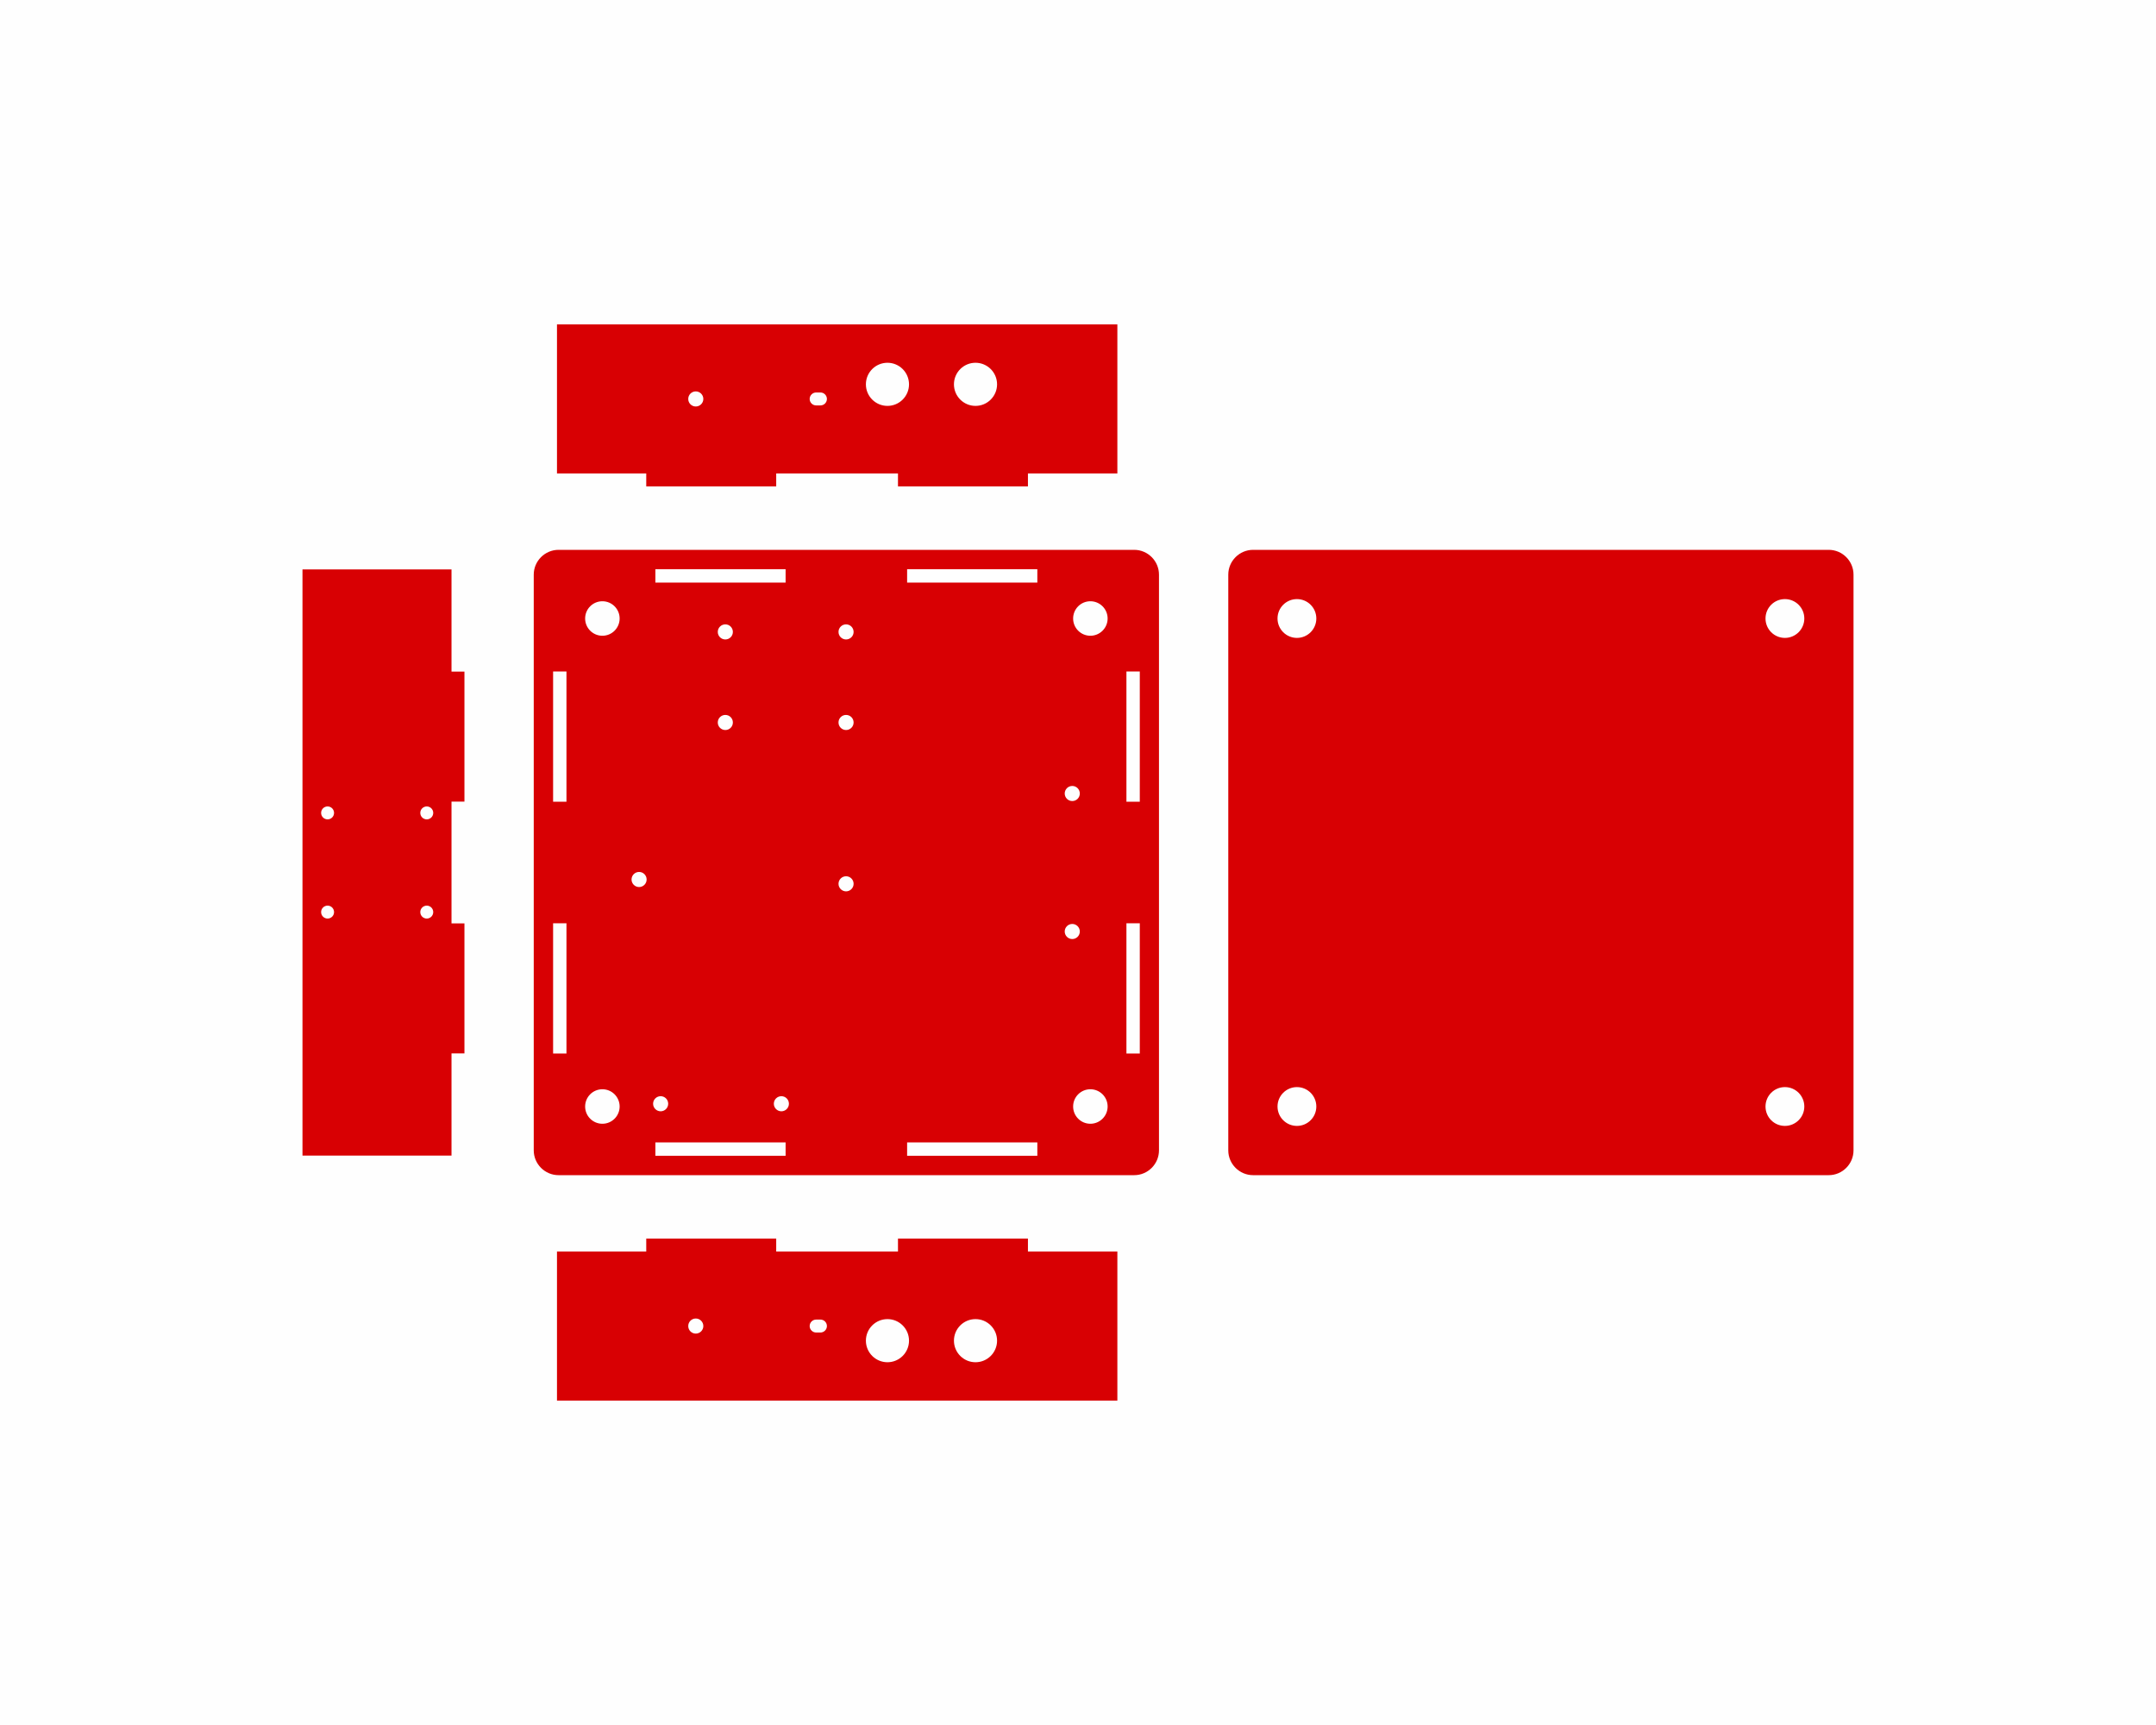 <?xml version="1.0" encoding="UTF-8"?>
<!DOCTYPE svg PUBLIC "-//W3C//DTD SVG 1.1//EN" "http://www.w3.org/Graphics/SVG/1.1/DTD/svg11.dtd">
<!-- Creator: CorelDRAW X7 -->
<svg xmlns="http://www.w3.org/2000/svg" xml:space="preserve" width="500mm" height="400mm" version="1.1" style="shape-rendering:geometricPrecision; text-rendering:geometricPrecision; image-rendering:optimizeQuality; fill-rule:evenodd; clip-rule:evenodd"
viewBox="0 0 50000 40000"
 xmlns:xlink="http://www.w3.org/1999/xlink">
 <defs>
  <style type="text/css">
   <![CDATA[
    .fil0 {fill:#FEFEFE}
    .fil1 {fill:#D80003}
   ]]>
  </style>
 </defs>
 <g id="Layer_x0020_1">
  <rect class="fil0" width="50000" height="40000"/>
  <g id="_2305212837376">
   <path class="fil1" d="M13570 14342c0,221 179,400 400,400 221,0 400,-179 400,-400 0,-221 -179,-400 -400,-400 -221,0 -400,179 -400,400zm11317 0c0,221 179,400 400,400 220,0 400,-179 400,-400 0,-221 -180,-400 -400,-400 -221,0 -400,179 -400,400zm-11317 11316c0,221 179,400 400,400 221,0 400,-179 400,-400 0,-221 -179,-400 -400,-400 -221,0 -400,179 -400,400zm3251 -10830c97,0 175,-78 175,-175 0,-97 -78,-175 -175,-175 -96,0 -175,78 -175,175 0,97 79,175 175,175zm2800 0c97,0 175,-78 175,-175 0,-97 -78,-175 -175,-175 -96,0 -175,78 -175,175 0,97 79,175 175,175zm0 2100c97,0 175,-78 175,-175 0,-97 -78,-175 -175,-175 -96,0 -175,78 -175,175 0,97 79,175 175,175zm-2800 0c97,0 175,-78 175,-175 0,-97 -78,-175 -175,-175 -96,0 -175,78 -175,175 0,97 79,175 175,175zm2975 3566c0,-97 -78,-175 -175,-175 -96,0 -175,78 -175,175 0,96 79,175 175,175 97,0 175,-79 175,-175zm-4800 -100c0,-97 -78,-175 -175,-175 -96,0 -175,78 -175,175 0,96 79,175 175,175 97,0 175,-79 175,-175zm500 5200c0,-97 -78,-175 -175,-175 -96,0 -175,78 -175,175 0,96 79,175 175,175 97,0 175,-79 175,-175zm2800 0c0,-97 -78,-175 -175,-175 -96,0 -175,78 -175,175 0,96 79,175 175,175 97,0 175,-79 175,-175zm6571 -4169c97,0 175,78 175,175 0,97 -78,175 -175,175 -96,0 -175,-78 -175,-175 0,-97 79,-175 175,-175zm0 -3200c97,0 175,78 175,175 0,97 -78,175 -175,175 -96,0 -175,-78 -175,-175 0,-97 79,-175 175,-175zm20 7433c0,221 179,400 400,400 220,0 400,-179 400,-400 0,-221 -180,-400 -400,-400 -221,0 -400,179 -400,400zm1991 -12333l0 13350c0,316 -258,575 -574,575l-13351 0c-316,0 -575,-259 -575,-575l0 -13350c0,-316 259,-575 575,-575l13351 0c316,0 574,259 574,575zm-445 2246l-310 0 0 3020 310 0 0 -3020zm0 5838l-310 0 0 3020 310 0 0 -3020zm-5396 5082l0 310 3020 0 0 -310 -3020 0zm-5838 0l0 310 3020 0 0 -310 -3020 0zm5838 -13292l0 310 3020 0 0 -310 -3020 0zm-5838 0l0 310 3020 0 0 -310 -3020 0zm-2062 2372l-310 0 0 3020 310 0 0 -3020zm0 5838l-310 0 0 3020 310 0 0 -3020z"/>
   <path class="fil1" d="M29627 14342c0,248 202,450 450,450 249,0 450,-202 450,-450 0,-249 -201,-450 -450,-450 -248,0 -450,201 -450,450zm11317 0c0,248 201,450 450,450 248,0 450,-202 450,-450 0,-249 -202,-450 -450,-450 -249,0 -450,201 -450,450zm-11317 11316c0,249 202,450 450,450 249,0 450,-201 450,-450 0,-248 -201,-450 -450,-450 -248,0 -450,202 -450,450zm11317 0c0,249 201,450 450,450 248,0 450,-201 450,-450 0,-248 -202,-450 -450,-450 -249,0 -450,202 -450,450zm2041 -12333l0 13350c0,316 -258,575 -574,575l-13351 0c-316,0 -575,-259 -575,-575l0 -13350c0,-316 259,-575 575,-575l13351 0c316,0 574,259 574,575z"/>
   <path class="fil1" d="M19177 9251l0 0c0,83 -67,150 -150,150l-100 0c-82,0 -150,-67 -150,-150l0 0c0,-82 68,-150 150,-150l100 0c83,0 150,68 150,150zm-3041 -175c96,0 175,78 175,175 0,97 -79,175 -175,175 -97,0 -175,-78 -175,-175 0,-97 78,-175 175,-175zm-3219 1903l0 -3456 12996 0 0 3456 -2074 0 0 300 -3014 0 0 -300 -2824 0 0 300 -3014 0 0 -300 -2070 0zm8164 -2067c0,-276 -224,-500 -500,-500 -276,0 -500,224 -500,500 0,276 224,500 500,500 276,0 500,-224 500,-500zm2042 0c0,-276 -224,-500 -500,-500 -276,0 -500,224 -500,500 0,276 224,500 500,500 276,0 500,-224 500,-500z"/>
   <path class="fil1" d="M19177 30749l0 0c0,-83 -67,-150 -150,-150l-100 0c-82,0 -150,67 -150,150l0 0c0,82 68,150 150,150l100 0c83,0 150,-68 150,-150zm-3041 175c96,0 175,-78 175,-175 0,-97 -79,-175 -175,-175 -97,0 -175,78 -175,175 0,97 78,175 175,175zm-3219 -1903l0 3456 12996 0 0 -3456 -2074 0 0 -300 -3014 0 0 300 -2824 0 0 -300 -3014 0 0 300 -2070 0zm8164 2067c0,276 -224,500 -500,500 -276,0 -500,-224 -500,-500 0,-276 224,-500 500,-500 276,0 500,224 500,500zm2042 0c0,276 -224,500 -500,500 -276,0 -500,-224 -500,-500 0,-276 224,-500 500,-500 276,0 500,224 500,500z"/>
   <path class="fil1" d="M7597 19000c83,0 150,-67 150,-150 0,-83 -67,-150 -150,-150 -83,0 -150,67 -150,150 0,83 67,150 150,150zm2874 -412l300 0 0 -3014 -300 0 0 -2370 -3456 0 0 13592 3456 0 0 -2370 300 0 0 -3014 -300 0 0 -2824zm-2874 2712c83,0 150,-67 150,-150 0,-83 -67,-150 -150,-150 -83,0 -150,67 -150,150 0,83 67,150 150,150zm2300 -2300c83,0 150,-67 150,-150 0,-83 -67,-150 -150,-150 -83,0 -150,67 -150,150 0,83 67,150 150,150zm0 2300c83,0 150,-67 150,-150 0,-83 -67,-150 -150,-150 -83,0 -150,67 -150,150 0,83 67,150 150,150z"/>
  </g>
 </g>
</svg>
